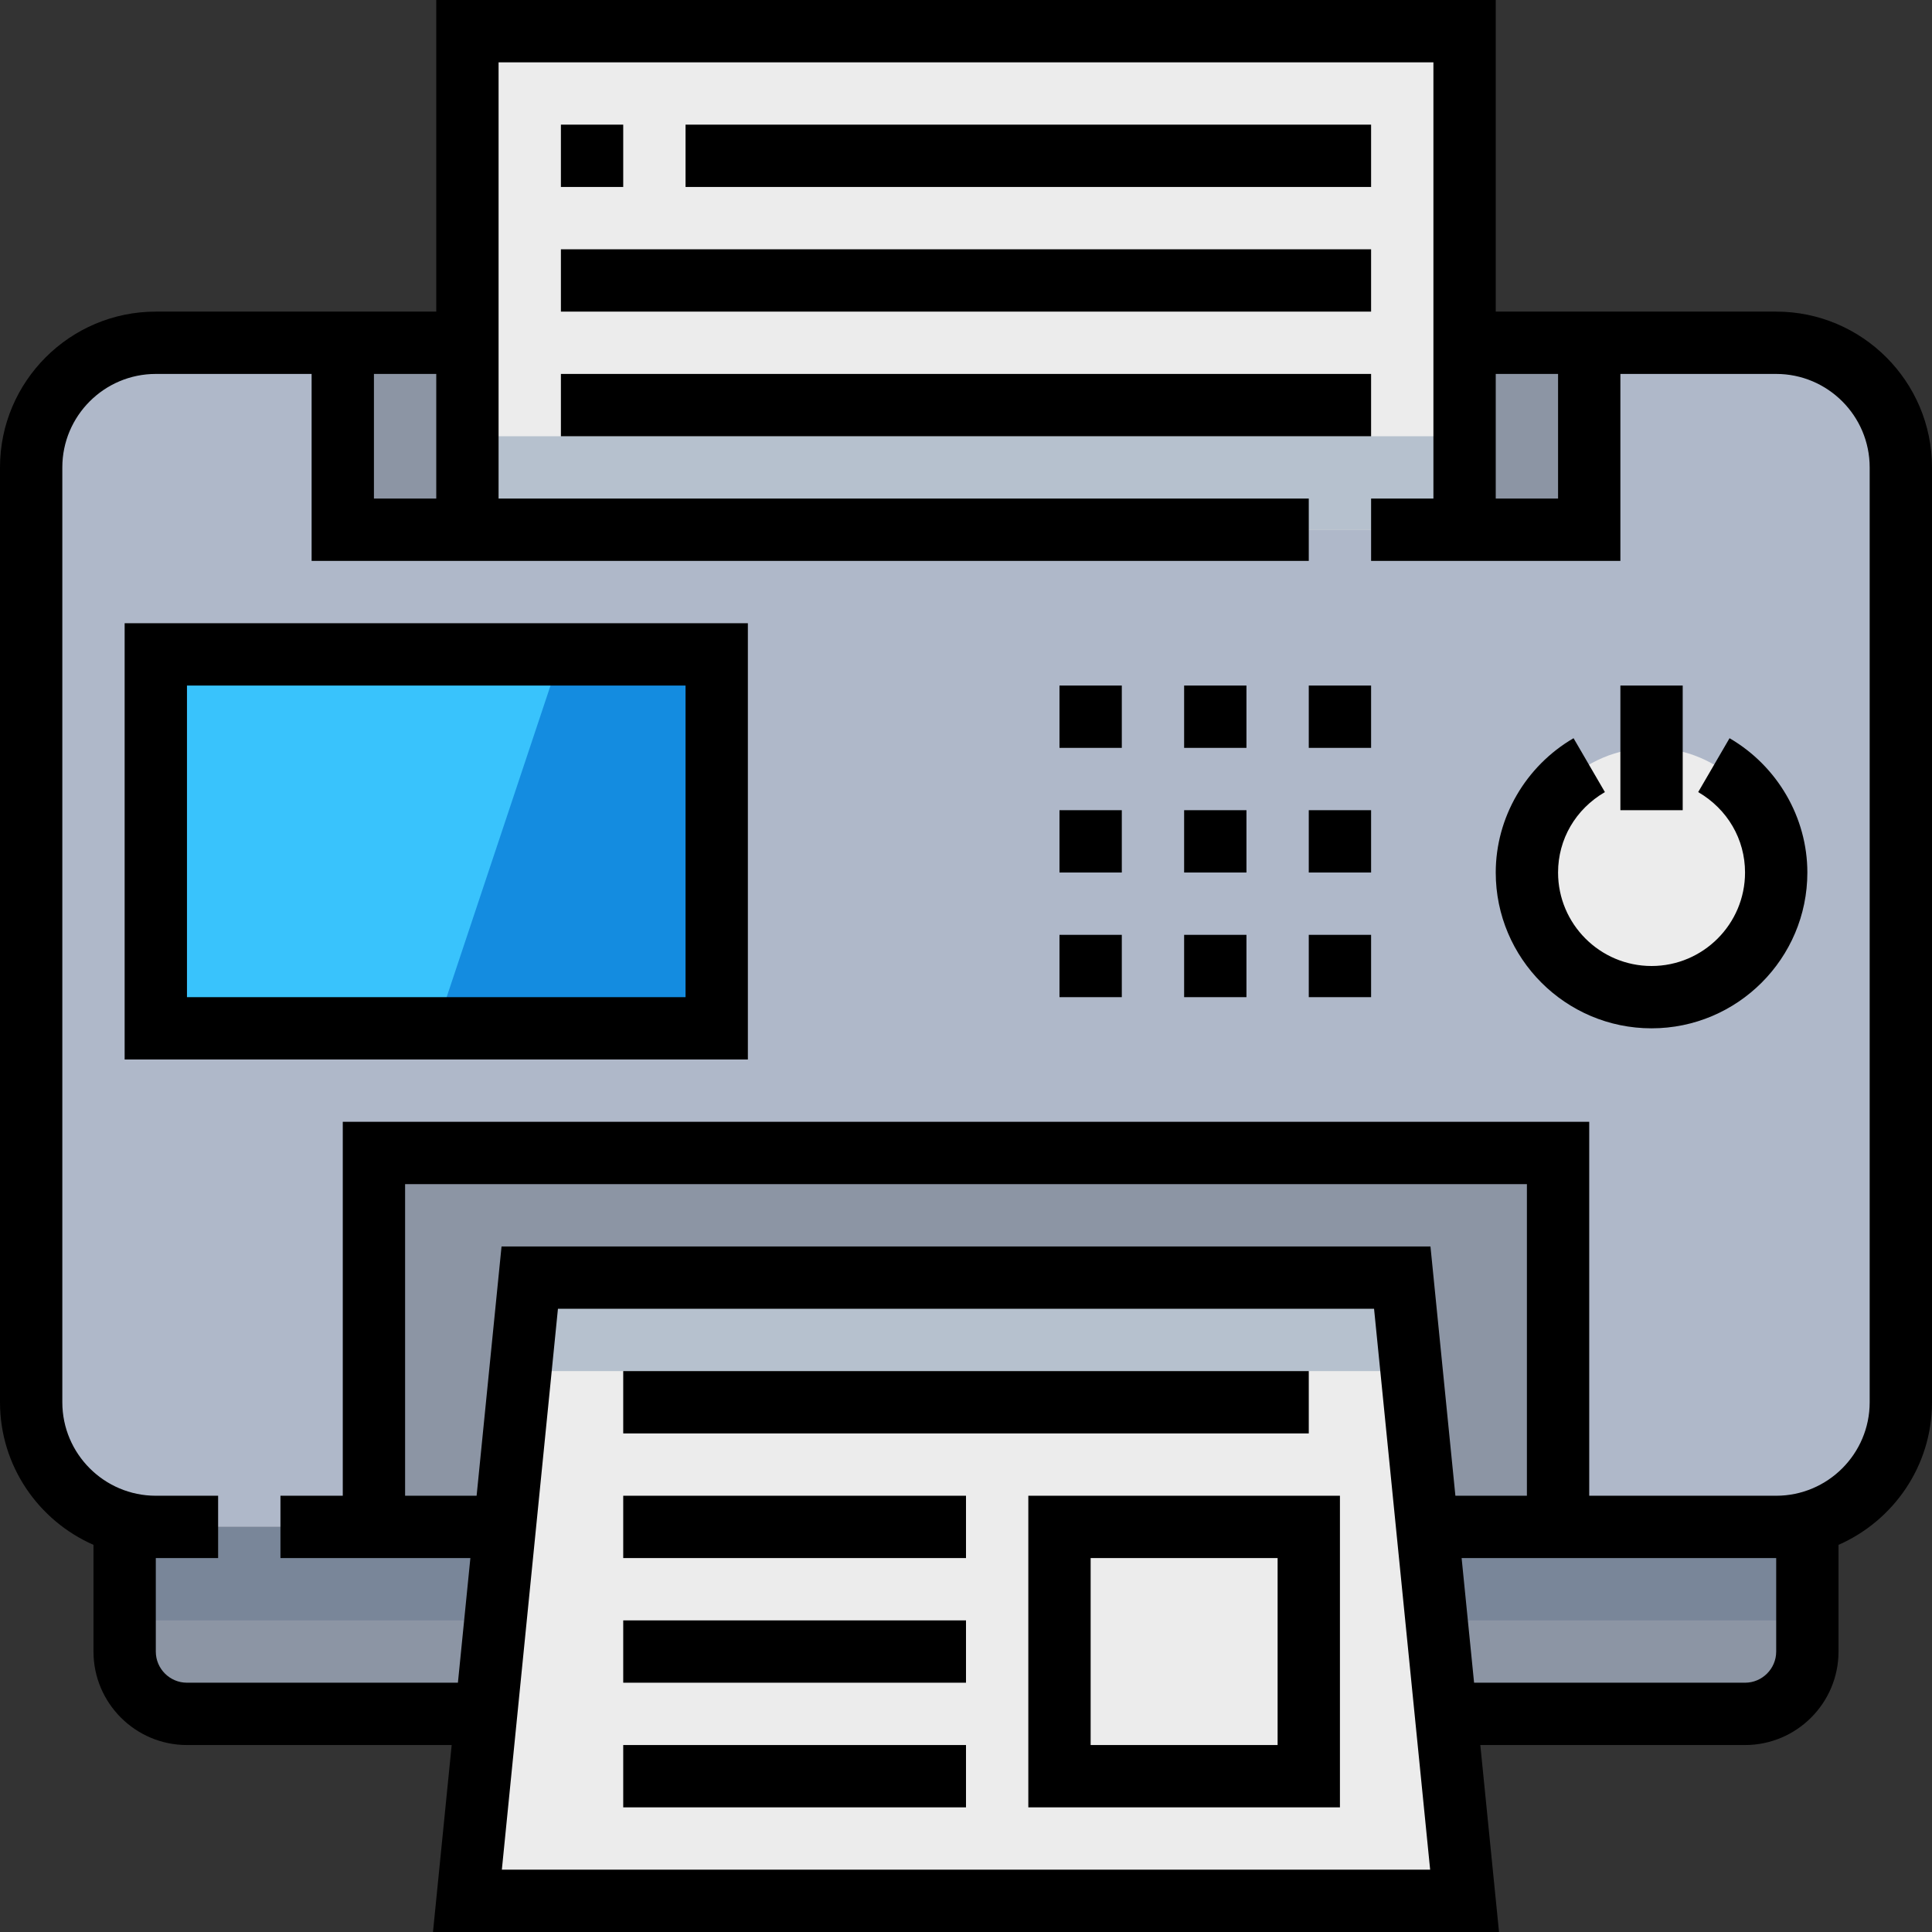 <?xml version="1.0" encoding="iso-8859-1"?>
<!-- Generator: Adobe Illustrator 19.0.0, SVG Export Plug-In . SVG Version: 6.00 Build 0)  -->
<svg version="1.1" id="Capa_1" xmlns="http://www.w3.org/2000/svg" xmlns:xlink="http://www.w3.org/1999/xlink" x="0px" y="0px"
	 viewBox="0 0 496 496" style="enable-background:new 0 0 496 496;" xml:space="preserve">
<rect x="0" y="0" width="496" height="496" fill="#333333" stroke="none"/>
<path style="fill:#8C95A4;" d="M464,392v32c0,8.84-7.16,16-16,16h-72H120H48c-8.84,0-16-7.16-16-16v-32H464z"/>
<rect x="32" y="392" style="fill:#798699;" width="432" height="24"/>
<path style="fill:#AFB8C9;" d="M376,88h80c17.672,0,32,14.328,32,32v240c0,17.672-14.328,32-32,32h-88H128H40
	c-17.672,0-32-14.328-32-32V120c0-17.672,14.328-32,32-32h80H376z"/>
<g>
	<rect x="88" y="88" style="fill:#8C95A4;" width="320" height="48"/>
	<rect x="96" y="296" style="fill:#8C95A4;" width="304" height="96"/>
</g>
<polygon style="fill:#ECECEC;" points="360,328 376,488 120,488 136,328 "/>
<polygon style="fill:#B6C1CE;" points="362.4,352 360,328 136,328 133.6,352 "/>
<rect x="120" y="8" style="fill:#ECECEC;" width="256" height="128"/>
<rect x="120" y="112" style="fill:#B6C1CE;" width="256" height="24"/>
<rect x="40" y="168" style="fill:#39C3FC;" width="144" height="96"/>
<polygon style="fill:#148CE0;" points="184,264 112,264 144,168 184,168 "/>
<circle style="fill:#ECECEC;" cx="424" cy="224" r="32"/>
<path d="M456,80h-72V0H112v80H40C17.944,80,0,97.944,0,120v240c0,16.36,9.896,30.416,24,36.608V424c0,13.232,10.768,24,24,24h67.96
	l-4.8,48h273.68l-4.8-48H448c13.232,0,24-10.768,24-24v-27.392c14.104-6.192,24-20.248,24-36.608V120C496,97.944,478.056,80,456,80z
	 M400,96v32h-16V96H400z M112,128H96V96h16V128z M128.84,480l14.4-144h209.52l14.4,144H128.84z M128.76,320l-6.4,64H104v-80h288v80
	h-18.36l-6.4-64H128.76z M456,424c0,4.408-3.592,8-8,8h-69.56l-3.2-32H456V424z M480,360c0,13.232-10.768,24-24,24h-48v-96H88v96H72
	v16h48.76l-3.2,32H48c-4.408,0-8-3.592-8-8v-24h16v-16H40c-13.232,0-24-10.768-24-24V120c0-13.232,10.768-24,24-24h40v48h256v-16
	H128V16h240v112h-16v16h64V96h40c13.232,0,24,10.768,24,24V360z"/>
<path d="M32,272h160V160H32V272z M48,176h128v80H48V176z"/>
<rect x="176" y="32" width="176" height="16"/>
<rect x="144" y="64" width="208" height="16"/>
<rect x="144" y="96" width="208" height="16"/>
<rect x="160" y="352" width="176" height="16"/>
<rect x="160" y="384" width="88" height="16"/>
<rect x="160" y="416" width="88" height="16"/>
<rect x="160" y="448" width="88" height="16"/>
<path d="M264,464h80v-80h-80V464z M280,400h48v48h-48V400z"/>
<rect x="416" y="176" width="16" height="32"/>
<rect x="144" y="32" width="16" height="16"/>
<path d="M444.024,189.52l-8.048,13.832C443.504,207.736,448,215.456,448,224c0,13.232-10.768,24-24,24s-24-10.768-24-24
	c0-8.544,4.496-16.264,12.024-20.648l-8.048-13.832C391.656,196.696,384,209.904,384,224c0,22.056,17.944,40,40,40s40-17.944,40-40
	C464,209.904,456.344,196.696,444.024,189.52z"/>
<rect x="272" y="176" width="16" height="16"/>
<rect x="304" y="176" width="16" height="16"/>
<rect x="336" y="176" width="16" height="16"/>
<rect x="272" y="208" width="16" height="16"/>
<rect x="304" y="208" width="16" height="16"/>
<rect x="336" y="208" width="16" height="16"/>
<rect x="272" y="240" width="16" height="16"/>
<rect x="304" y="240" width="16" height="16"/>
<rect x="336" y="240" width="16" height="16"/>
<g>
</g>
<g>
</g>
<g>
</g>
<g>
</g>
<g>
</g>
<g>
</g>
<g>
</g>
<g>
</g>
<g>
</g>
<g>
</g>
<g>
</g>
<g>
</g>
<g>
</g>
<g>
</g>
<g>
</g>
</svg>
